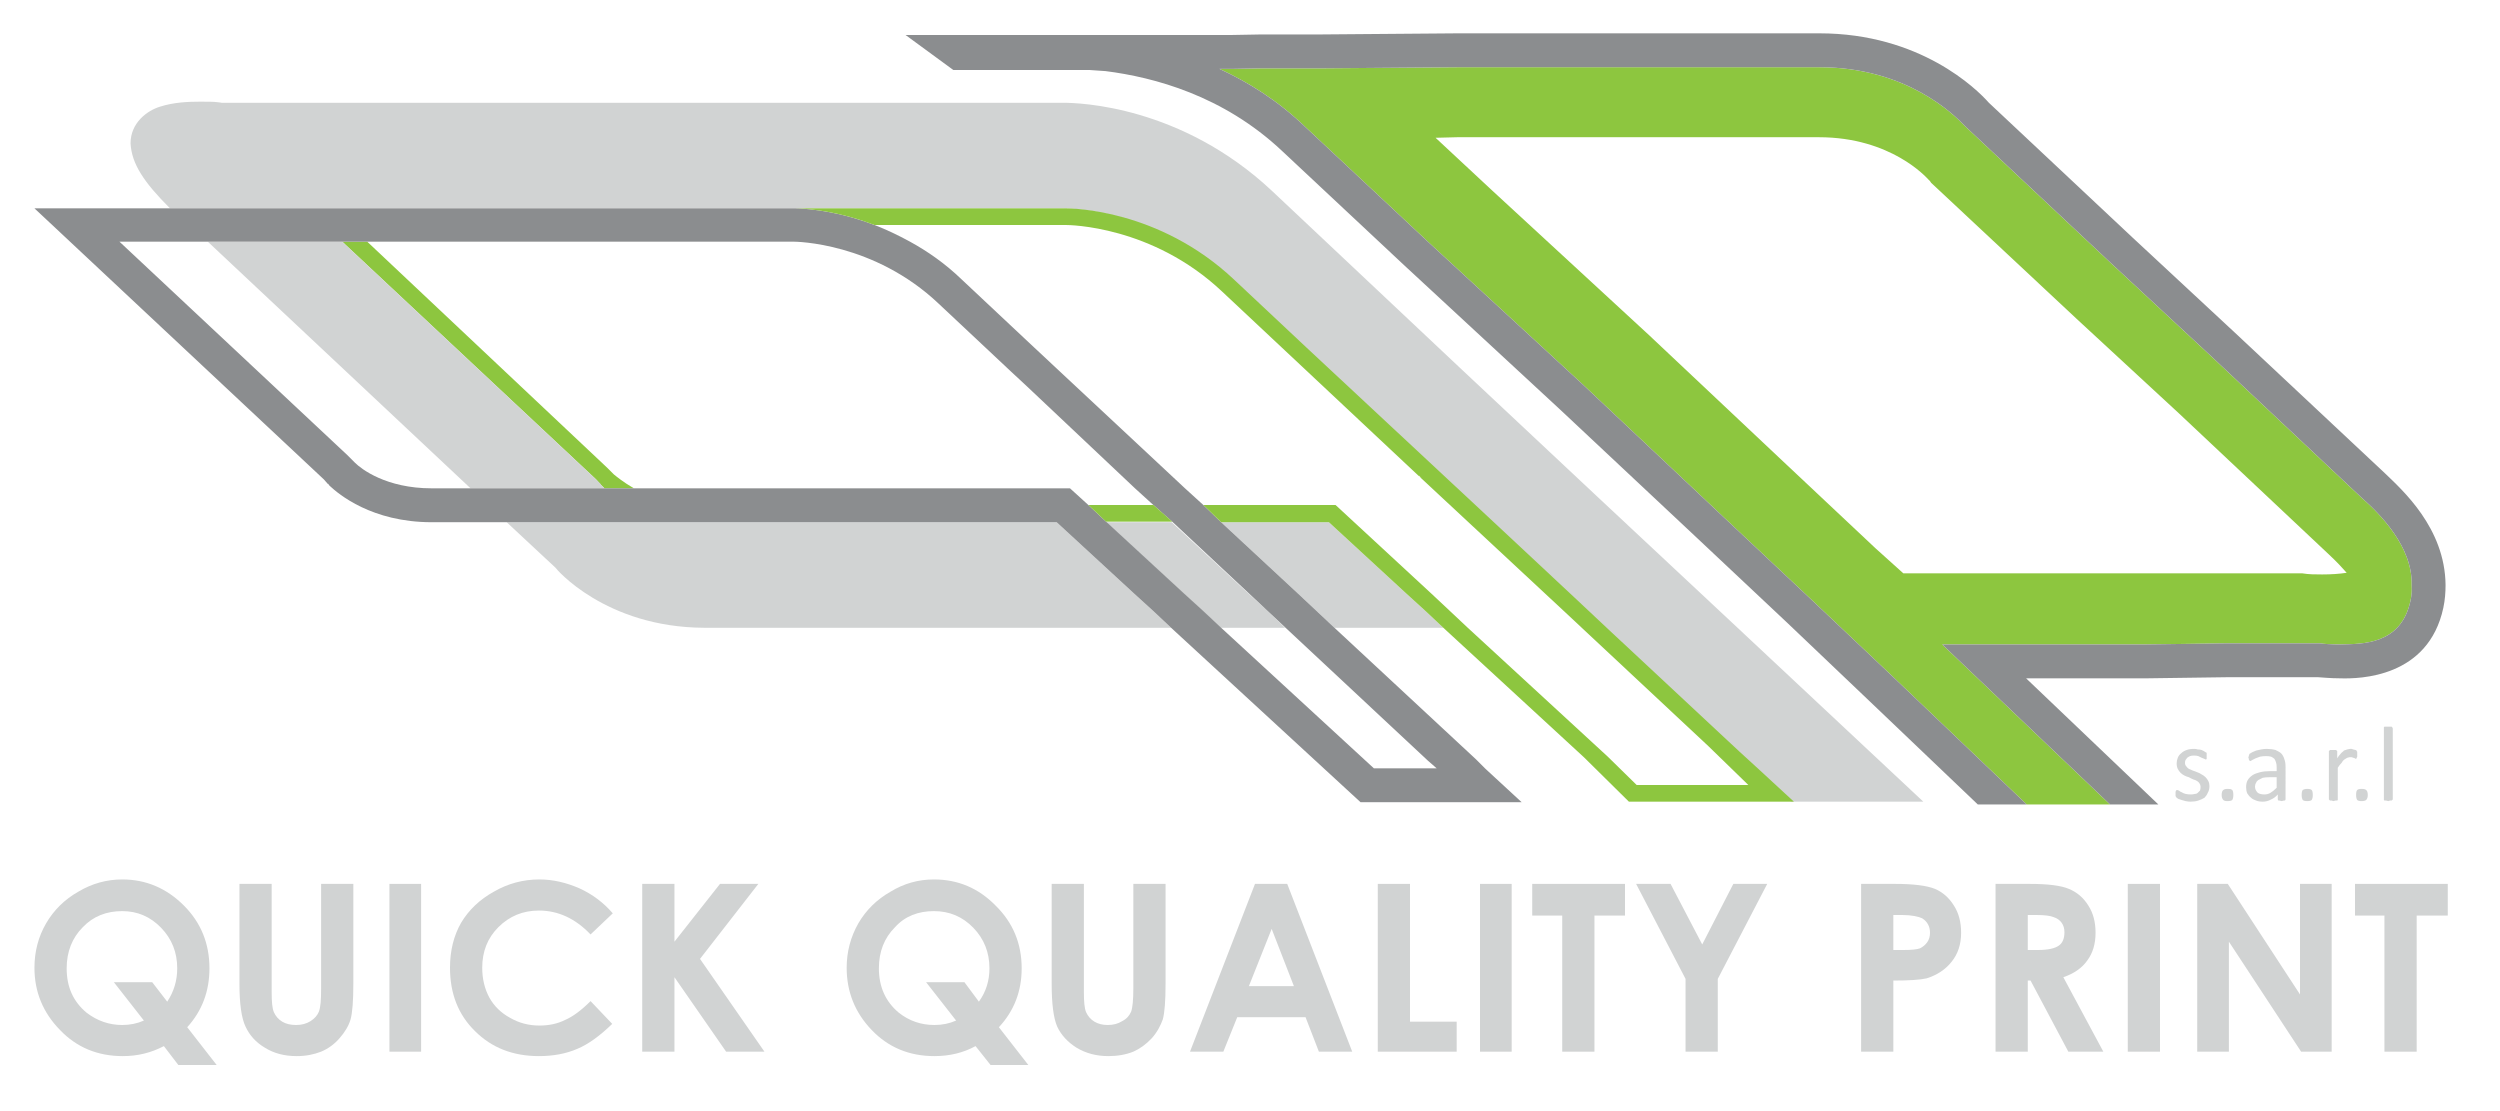 <svg version="1.2" xmlns="http://www.w3.org/2000/svg" viewBox="0 0 450 200" width="450" height="200"><style>.a{fill:#d1d3d3}.b{fill:#8dc63f}.c{fill:#8b8d8f}</style><path fill-rule="evenodd" class="a" d="m33.7 184.9l5.3 6.8h-6.9l-2.6-3.4c-2.3 1.2-4.7 1.8-7.4 1.8q-6.8 0-11.3-4.7-4.6-4.7-4.6-11.2c0-2.9 0.7-5.6 2.1-8q2.1-3.6 5.8-5.7 3.7-2.2 7.9-2.2 6.4 0 11.1 4.7 4.6 4.6 4.6 11.3 0 6.2-4 10.6zm-3.6-4.6c1.2-1.8 1.8-3.8 1.8-6q0-4.3-2.9-7.3-2.9-3-7-3c-2.8 0-5.2 0.9-7.1 2.9-1.9 1.9-2.9 4.4-2.9 7.4 0 3.4 1.2 6 3.6 8q2.9 2.2 6.4 2.2 2.1 0 3.9-0.8l-5.4-6.9h6.9z"/><path class="a" d="m43.1 159.1h5.8v19.5c0 1.7 0.1 2.9 0.4 3.6q0.5 1.1 1.5 1.7 1 0.6 2.5 0.6 1.5 0 2.6-0.7 1.1-0.7 1.5-1.7c0.3-0.8 0.4-2.1 0.4-4.2v-18.8h5.8v18q0 4.6-0.5 6.4-0.5 1.7-2 3.4-1.4 1.6-3.3 2.4c-1.3 0.5-2.7 0.8-4.4 0.8q-3.3 0-5.7-1.5c-1.7-1-2.8-2.3-3.5-3.8q-1.1-2.3-1.1-7.7z"/><path class="a" d="m70.1 159.1h5.7v30.2h-5.7z"/><path class="a" d="m110.3 164.4l-4 3.8q-4.1-4.3-9.3-4.3-4.3 0-7.3 3-2.9 2.9-2.9 7.3 0 3 1.3 5.4 1.3 2.3 3.7 3.6 2.4 1.4 5.3 1.4 2.6 0 4.6-1 2.1-0.9 4.6-3.4l3.9 4.1q-3.4 3.3-6.3 4.5-3 1.3-6.9 1.3-7 0-11.5-4.5-4.5-4.4-4.5-11.4 0-4.6 2-8.1 2.1-3.5 5.9-5.6 3.8-2.2 8.2-2.2c2.5 0 4.9 0.6 7.2 1.6q3.5 1.6 6 4.5z"/><path class="a" d="m115.6 159.1h5.8v10.4l8.2-10.4h6.9l-10.5 13.5 11.6 16.7h-6.9l-9.3-13.4v13.4h-5.8z"/><path fill-rule="evenodd" class="a" d="m179.8 184.9l5.3 6.8h-6.8l-2.7-3.4q-3.3 1.8-7.4 1.8-6.8 0-11.3-4.7-4.5-4.7-4.5-11.2 0-4.3 2.1-8 2.1-3.6 5.8-5.7 3.6-2.2 7.8-2.2 6.5 0 11.1 4.7 4.7 4.6 4.7 11.3 0 6.2-4.1 10.6zm-3.6-4.6c1.3-1.8 1.9-3.8 1.9-6q0-4.3-2.9-7.3-2.9-3-7.1-3c-2.8 0-5.2 0.9-7 2.9q-2.9 2.9-2.9 7.4 0 5 3.6 8 2.8 2.2 6.4 2.2 2.1 0 3.9-0.8l-5.4-6.9h6.9z"/><path class="a" d="m189.3 159.1h5.8v19.5c0 1.7 0.1 2.9 0.4 3.6q0.5 1.1 1.5 1.7 1 0.6 2.4 0.6 1.5 0 2.6-0.7c0.8-0.4 1.3-1 1.6-1.7q0.4-1.1 0.4-4.2v-18.8h5.8v18q0 4.6-0.5 6.4c-0.4 1.1-1 2.3-2 3.4q-1.5 1.6-3.3 2.4-2 0.8-4.5 0.8-3.2 0-5.7-1.5c-1.6-1-2.8-2.3-3.5-3.8q-1-2.3-1-7.7z"/><path fill-rule="evenodd" class="a" d="m225.9 159.1h5.8l11.7 30.2h-6l-2.4-6.2h-12.3l-2.5 6.2h-6zm3 8.1l-4.1 10.3h8.1z"/><path class="a" d="m248 159.1h5.8v24.8h8.4v5.4h-14.2z"/><path class="a" d="m266.4 159.1h5.7v30.2h-5.7z"/><path class="a" d="m275.8 159.1h16.7v5.7h-5.5v24.5h-5.8v-24.5h-5.4z"/><path class="a" d="m294.5 159.1h6.2l5.7 10.9 5.6-10.9h6.1l-8.9 17.1v13.1h-5.8v-13.1z"/><path fill-rule="evenodd" class="a" d="m335 159.1h6.1c3.3 0 5.7 0.3 7.2 0.9q2.1 0.9 3.4 3 1.3 2 1.3 4.9 0 3.1-1.7 5.2c-1.1 1.4-2.6 2.4-4.5 3q-1.7 0.4-6 0.4v12.8h-5.8zm5.8 11.9h1.8q2.2 0 3-0.3 0.8-0.4 1.3-1.1 0.5-0.7 0.5-1.7 0-1.7-1.4-2.6c-0.6-0.3-1.9-0.6-3.6-0.6h-1.6z"/><path fill-rule="evenodd" class="a" d="m359.2 159.1h6.1q5 0 7.1 0.9 2.2 0.9 3.5 3 1.3 2 1.3 4.9 0 3-1.5 5-1.4 2-4.3 3l7.2 13.4h-6.3l-6.8-12.8h-0.5v12.8h-5.8zm5.8 11.9h1.8q2.7 0 3.8-0.8 1-0.7 1-2.4 0-1-0.5-1.7-0.5-0.7-1.4-1-0.9-0.4-3.2-0.4h-1.5z"/><path class="a" d="m383 159.1h5.8v30.2h-5.8z"/><path class="a" d="m395.5 159.1h5.5l13 19.9v-19.9h5.7v30.2h-5.5l-13-19.8v19.8h-5.7z"/><path class="a" d="m423.9 159.1h16.7v5.7h-5.6v24.5h-5.8v-24.5h-5.3z"/><path class="b" d="m110.5 85.4l-1.2-1.2-43.2-40.7h-4.5l45.7 42.8 0.7 0.8 0.2 0.2 0.2 0.2 0.4 0.4h5.3c-1.9-1.1-3.1-2.1-3.6-2.5z"/><path fill-rule="evenodd" class="b" d="m349.6 116l30.2 28.8h-15l-24.2-23.1-14.8-14-16.7-15.7-24.1-22.7-28.2-26-21.9-20.5c-4.9-4.7-10.2-8-15.4-10.4h2.2l5.4-0.1h10.8l24.4-0.2h45.8 19.4c15.7 0 24.3 8.6 26.2 10.6l26.1 24.5 18.4 17.1 26.9 25.3c3.2 2.8 9.2 8.8 9 15.7q0.1 1.4-0.2 2.8c-1.7 8-8.7 7.8-12.6 7.9-1.7 0-3.1-0.1-3.7-0.2h-16.9l-14.4 0.2zm64.5-12.8h0.3c1.2 0.2 2.4 0.2 3.6 0.2 1.6 0 3.1-0.1 4.4-0.3-0.7-0.8-1.7-1.9-3.2-3.3l-27-25.4-18.4-17-26.2-24.5-0.2-0.3-0.3-0.3c-0.3-0.3-6.7-7.6-19.7-7.6h-65.1l-3.9 0.1 10.2 9.5 28.2 26 24.1 22.7 16.7 15.7 5 4.5z"/><path class="c" d="m429.3 85.2l-27-25.3-18.4-17.1-25.9-24.3c-2.2-2.5-12.4-12.5-30.5-12.5h-19.4-45.8l-24.4 0.2h-10.8l-5.5 0.1h-11.7-46.9l8.6 6.3h24.5l2.9 0.2c8.7 1.1 21.2 4.4 31.8 14.4l21.9 20.5 28.2 26.1 24.1 22.6 16.7 15.7 14.7 14 19.6 18.7h4.4 4.4l-24.2-23.1-14.8-14-16.7-15.7-24.1-22.7-28.2-26-21.9-20.5c-4.9-4.7-10.2-8-15.4-10.4h2.2l5.4-0.1h10.8l24.4-0.2h45.8 19.4c15.7 0 24.3 8.6 26.2 10.6l26.1 24.5 18.4 17.1 26.9 25.3c3.2 2.8 9.2 8.8 9 15.7q0.1 1.4-0.2 2.8c-1.7 8-8.7 7.8-12.6 7.9-1.7 0-3.1-0.1-3.7-0.2h-16.9l-14.4 0.2h-27.8-1.3-7.6l30.2 28.8h4.4 4.3l-23.8-22.7h21.6l14.4-0.2h16.6c0.4 0 2 0.2 4 0.2 3.4 0.1 15.8-0.1 18.5-12.7 0.3-1.4 0.4-2.8 0.4-4.1-0.1-10.3-7.8-17.1-10.9-20.1z"/><path class="a" d="m256.5 109.9l-3.3-3-14-12.9h-19.4l13.9 12.9 3.2 3 3.3 3.1h19.6z"/><path class="a" d="m311.8 112.1l-24.6-23-24.1-22.6-34.1-32.1c-16.4-15.4-34.8-15.9-37.6-15.9h-0.5-151c-0.1 0-0.4-0.1-0.7-0.1-0.7-0.1-1.9-0.1-3.2-0.1-2.1 0-4.7 0.1-7.2 0.9-2.3 0.7-5.3 2.9-5.3 6.6 0.2 3.7 2.4 7 7.1 11.7h4.3 4.5 15.4 87.3 0.2 0.1 48.7 0.1 0.1 0.1c1 0 16.7 0.1 30.3 12.8l13 12.2 35.3 33 12.3 11.4 3.2 3 3.2 3.1 22.3 20.8 11.4 10.5h23.8z"/><path class="a" d="m108.4 87.5l-0.2-0.2-0.1-0.2-0.8-0.8-45.7-42.8h-15.4-4.4-4.4l47.3 44.4h4.4 4.4 15.3z"/><path class="a" d="m228.1 109.9l-3.3-3-13.9-12.9h-11.8l14 12.9 3.3 3 3.3 3.1h11.6z"/><path class="a" d="m207.5 109.9l-3.3-3-14-12.9h-63.5-26.7-4.4-4.4l8.8 8.2c0 0.1 8.9 10.7 26.7 10.8h84.1z"/><path fill-rule="evenodd" class="c" d="m273.9 144.4h-29l-34.1-31.4-3.3-3.1-3.3-3-14-12.9h-112.5c-10.8 0-16.8-5.1-18.3-6.5l-0.2-0.2-0.1-0.2h-0.1l-0.7-0.8-52.1-48.8h136.6c0.6 0 6.8 0 14.6 3 2.1 0.8 4.2 1.8 6.4 3 3.1 1.7 6.3 3.9 9.3 6.8l13 12.2 27.2 25.4 3.3 3 3.2 3.1 13.9 12.9 3.2 3 3.3 3.1 25.5 23.7 1.7 1.7zm-15.3-6.1l-1.6-1.4-25.7-24-3.2-3-3.2-3-13.9-13-3.4-3-3.3-3-19.5-18.4-2.8-2.6-13-12.2c-11.7-11.1-25.8-11.2-26.2-11.2h-121.3l41 38.4 1.2 1.2 0.2 0.2c1.1 1.1 5.6 4.6 13.8 4.6h114.9l3.3 3 3.2 3 14.1 13 3.3 3 3.2 3 27.6 25.4z"/><path fill-rule="evenodd" class="b" d="m322.9 144.3h-29.7l-8.1-8-25.3-23.3-3.3-3.1-3.3-3-14-12.9h-19.4l-3.2-3.1h23.8l17.3 16 3.2 3 3.3 3.1 25.2 23.2 5.2 5.1h20.1l-7.2-7-26.1-24.4-26-24.2 0.5 0.4-0.5-0.5v0.1l-35.4-33.2c-12.6-11.9-27.6-12-28.2-12h-34.4c-7.8-3-14-3-14.6-3h49c1 0 16.8 0.1 30.3 12.8l13 12.2 35.4 33 12.2 11.4 3.2 3 3.3 3.1 22.3 20.8 1.5 1.4 3.5 3.2zm-112.9-51.3l1 0.9h-11.9l-3.2-3h11.7z"/><path class="a" d="m397.7 141.5q0 0.7-0.3 1.2-0.2 0.5-0.6 0.9-0.5 0.3-1.1 0.5-0.6 0.2-1.4 0.2-0.4 0-0.9-0.1-0.4-0.1-0.7-0.2-0.3-0.1-0.6-0.2l-0.3-0.2-0.2-0.3q0-0.2 0-0.4v-0.4l0.1-0.2 0.1-0.1h0.1l0.3 0.1q0.2 0.2 0.5 0.3 0.3 0.2 0.7 0.3 0.4 0.1 1 0.1 0.3 0 0.7-0.1 0.3 0 0.5-0.2l0.4-0.4q0.1-0.3 0.1-0.7 0-0.3-0.2-0.6-0.1-0.2-0.4-0.4-0.3-0.2-0.7-0.3c-0.3-0.1-0.6-0.3-0.8-0.4q-0.4-0.1-0.8-0.3-0.4-0.2-0.7-0.5-0.3-0.3-0.5-0.7-0.2-0.4-0.2-1 0-0.5 0.2-1 0.2-0.5 0.6-0.8 0.4-0.4 1-0.6 0.5-0.2 1.4-0.2 0.3 0 0.6 0.1 0.4 0 0.7 0.1 0.2 0.1 0.4 0.2l0.3 0.2 0.2 0.1v0.1 0.2 0.3 0.3 0.2l-0.1 0.1h-0.1l-0.2-0.1-0.5-0.2q-0.2-0.1-0.6-0.3-0.3-0.1-0.8-0.1-0.4 0-0.7 0.1c-0.2 0.1-0.4 0.2-0.5 0.3l-0.3 0.4q-0.1 0.2-0.1 0.5 0 0.4 0.2 0.6 0.2 0.3 0.5 0.5 0.3 0.1 0.7 0.3c0.3 0.1 0.5 0.2 0.8 0.3 0.3 0.1 0.5 0.2 0.8 0.4q0.4 0.2 0.7 0.5 0.3 0.3 0.5 0.7 0.2 0.4 0.2 0.9z"/><path class="a" d="m402 143.1q0 0.6-0.2 0.9-0.2 0.2-0.9 0.2-0.5 0-0.7-0.2-0.3-0.3-0.3-0.9 0-0.7 0.3-0.9 0.2-0.2 0.8-0.2c0.3 0 0.6 0 0.8 0.2q0.2 0.2 0.2 0.9z"/><path fill-rule="evenodd" class="a" d="m411.4 143.9l-0.1 0.2h-0.2l-0.4 0.1-0.4-0.1h-0.2l-0.1-0.2v-0.9q-0.5 0.6-1.2 0.9-0.7 0.4-1.5 0.4-0.7 0-1.2-0.2-0.6-0.2-0.9-0.5-0.4-0.3-0.7-0.8-0.2-0.5-0.2-1.1 0-0.8 0.3-1.3 0.3-0.5 0.9-0.9 0.5-0.3 1.3-0.5 0.8-0.2 1.9-0.2h1.1v-0.7q0-0.5-0.1-0.8-0.1-0.4-0.3-0.7-0.2-0.2-0.6-0.4-0.4-0.1-0.9-0.1-0.6 0-1.1 0.1-0.5 0.2-0.8 0.3-0.4 0.2-0.6 0.3l-0.3 0.2-0.2-0.1-0.1-0.1v-0.2l-0.1-0.2 0.1-0.4 0.1-0.3q0.2-0.1 0.5-0.3 0.3-0.1 0.7-0.3c0.3-0.1 0.6-0.1 0.9-0.2q0.5-0.1 1-0.1 0.9 0 1.6 0.2c0.4 0.2 0.8 0.4 1 0.6q0.4 0.4 0.6 1.1 0.2 0.5 0.2 1.4zm-1.6-4h-1.3q-0.7 0-1.2 0.1-0.4 0.2-0.8 0.4-0.3 0.2-0.4 0.5-0.2 0.3-0.2 0.7 0 0.6 0.5 1.1 0.4 0.3 1.2 0.3 0.6 0 1.1-0.3 0.5-0.3 1.1-0.9z"/><path class="a" d="m416.3 143.1q0 0.6-0.2 0.9-0.2 0.2-0.8 0.2-0.6 0-0.8-0.2-0.2-0.3-0.2-0.9 0-0.7 0.2-0.9 0.3-0.2 0.8-0.2 0.6 0 0.8 0.2 0.2 0.2 0.2 0.9z"/><path class="a" d="m424.3 135.8v0.4l-0.1 0.2v0.1l-0.2 0.1-0.1-0.1-0.3-0.1-0.3-0.1h-0.4l-0.4 0.1-0.5 0.3q-0.3 0.2-0.5 0.6-0.4 0.4-0.7 0.9v5.7 0.1l-0.1 0.1h-0.3l-0.4 0.1-0.3-0.1h-0.3l-0.1-0.1-0.1-0.1v-8.7l0.1-0.1 0.1-0.1h0.2 0.4 0.3 0.2l0.1 0.1 0.1 0.1v1.3q0.3-0.5 0.6-0.8c0.2-0.3 0.5-0.4 0.6-0.6q0.3-0.1 0.6-0.2l0.5-0.1h0.3l0.3 0.1 0.4 0.1 0.2 0.1v0.1l0.1 0.1v0.2z"/><path class="a" d="m426.2 143.1q0 0.6-0.3 0.9c-0.1 0.1-0.4 0.2-0.8 0.2q-0.6 0-0.8-0.2-0.2-0.3-0.2-0.9 0-0.7 0.2-0.9 0.2-0.2 0.8-0.2 0.6 0 0.8 0.2 0.3 0.2 0.3 0.9z"/><path class="a" d="m430.7 143.9l-0.1 0.1-0.1 0.1h-0.3l-0.3 0.1-0.4-0.1h-0.3l-0.1-0.1v-0.1-12.8-0.2l0.1-0.1h0.3 0.4 0.3 0.3l0.1 0.1 0.1 0.2z"/></svg>